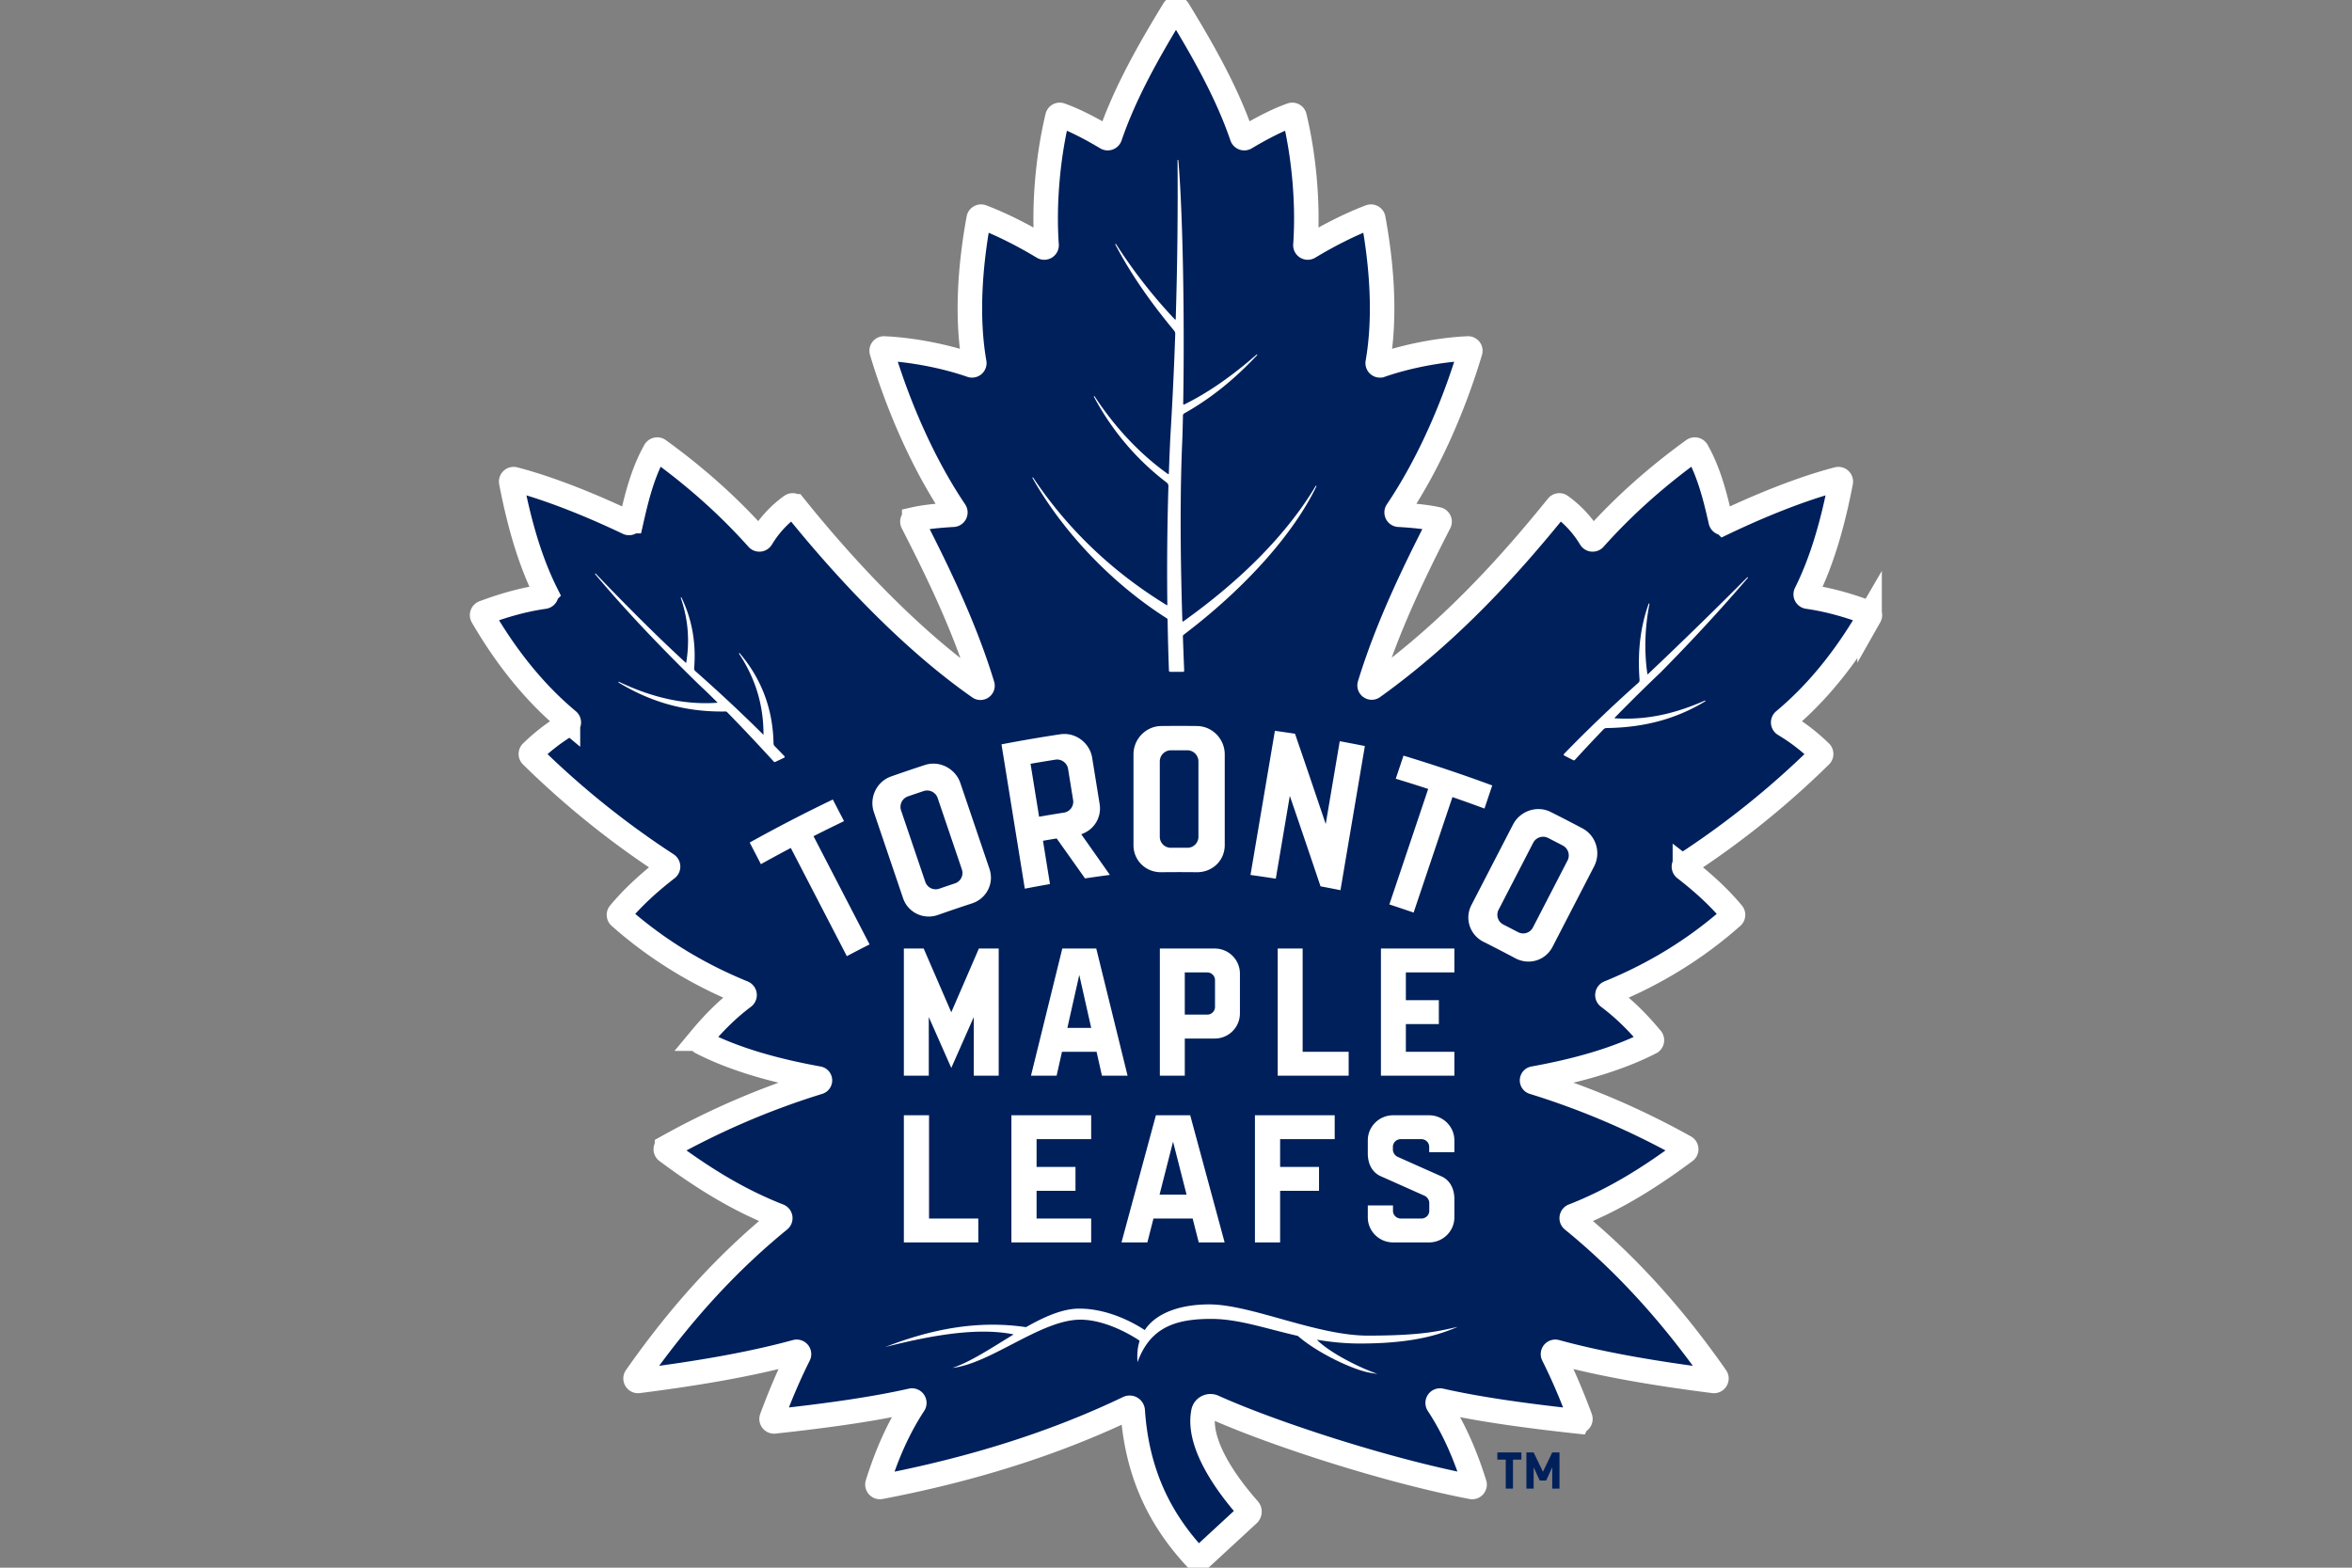 <svg xmlns="http://www.w3.org/2000/svg" viewBox="0 0 960 640" id="team-10-20202021-light">
<rect x="0" y="0" width="960" height="640" fill="#808080" stroke="none"/>
<path fill="#00205B" d="M617.545 595.888v11.824h-2.957v-11.824h-3.423v-2.937h9.803v2.937h-3.423zm16.023 11.824V599l-2.49 5.428h-2.612l-2.49-5.428v8.713h-2.956V592.95h2.956l3.796 7.883 3.796-7.883h2.956v14.761h-2.956z" />
<path fill="#00205B" stroke="#FFF" stroke-width="10" d="M763.095 251.614a1.02 1.02 0 00-.521-1.456c-8.529-3.2-16.572-5.414-24.713-6.572a.96.96 0 01-.73-1.386c6.672-13.378 10.989-28.748 14.208-45.402.138-.717-.515-1.35-1.221-1.166-15 3.896-32.17 10.949-46.454 17.773a.935.935 0 01-1.322-.64c-2.1-9.25-4.594-19.686-9.717-28.728a1.01 1.01 0 00-1.463-.31c-15.114 10.936-28.62 22.96-40.383 36.164a.969.969 0 01-1.561-.152c-3.032-5.004-6.982-9.478-12.192-13.227a.964.964 0 00-1.31.175c-19.406 24-43.829 51.262-75.347 73.836-.654.468-1.55-.17-1.316-.94 7.155-23.404 17.929-45.707 28.43-66.187a.959.959 0 00-.632-1.377c-4.42-1.001-10.314-1.563-15.9-1.879a.943.943 0 01-.73-1.476c13.285-19.698 23.441-43.656 29.88-65.198a.935.935 0 00-.934-1.203c-11.104.496-24.513 2.994-35.615 6.845a.919.919 0 01-1.214-1.037c3.245-18.613 1.741-39.487-1.807-58.83a.964.964 0 00-1.284-.736c-7.836 2.952-16.813 7.472-24.981 12.406a.945.945 0 01-1.44-.88c1.229-17.5-.709-36.841-4.46-52.422a.919.919 0 00-1.193-.658c-5.703 1.983-12.409 5.495-18.808 9.314a.962.962 0 01-1.41-.518c-6.023-17.63-15.688-34.777-26.104-51.81a1 1 0 00-1.702 0c-10.417 17.033-20.081 34.18-26.104 51.81a.962.962 0 01-1.41.518c-6.4-3.82-13.106-7.33-18.808-9.314a.92.92 0 00-1.193.658c-3.752 15.58-5.689 34.922-4.46 52.421a.945.945 0 01-1.44.88c-8.168-4.933-17.145-9.453-24.982-12.405a.964.964 0 00-1.283.736c-3.548 19.343-5.053 40.217-1.807 58.83a.92.92 0 01-1.214 1.037c-11.102-3.85-24.511-6.35-35.615-6.845a.935.935 0 00-.934 1.203c6.439 21.542 16.595 45.5 29.88 65.198a.943.943 0 01-.73 1.476c-5.586.316-11.48.878-15.9 1.88a.96.96 0 00-.633 1.376c10.52 20.514 21.31 42.855 28.465 66.302.227.743-.625 1.369-1.262.925-27.922-19.522-54.716-48.162-75.435-73.932a.963.963 0 00-1.311-.178c-5.21 3.749-9.159 8.223-12.191 13.226a.968.968 0 01-1.56.152c-11.764-13.204-25.27-25.228-40.385-36.164a1.009 1.009 0 00-1.461.31c-5.124 9.042-7.618 19.479-9.719 28.729a.935.935 0 01-1.321.639c-14.284-6.824-31.454-13.877-46.454-17.773-.707-.183-1.36.45-1.221 1.166 3.22 16.654 7.536 32.024 14.209 45.402a.96.96 0 01-.732 1.387c-8.14 1.157-16.184 3.37-24.712 6.57a1.02 1.02 0 00-.521 1.457c10.028 17.246 21.6 31.473 34.916 42.577a.958.958 0 01-.129 1.567 79.491 79.491 0 00-14.722 11.33 1.003 1.003 0 00.001 1.428 355.443 355.443 0 0055.257 44.44 1 1 0 01.061 1.632c-7.366 5.699-13.854 11.614-19.42 18.268a1.004 1.004 0 00.107 1.39c14.483 12.817 31.065 23.201 50.315 31.059a.99.99 0 01.215 1.714c-6.847 5.147-12.412 10.84-17.533 17.002a.999.999 0 00.304 1.522c13.757 7.07 30.454 11.64 47.773 14.774.787.143.85 1.23.085 1.468-22.116 6.844-42.43 15.687-61.878 26.516a1.001 1.001 0 00-.109 1.672c14.255 10.588 28.792 19.817 45.708 26.412a.982.982 0 01.268 1.682c-23.118 18.843-42.022 40.534-58.533 64.13-.494.706.097 1.672.953 1.563 23.56-2.997 45.485-6.678 64.377-11.856a.944.944 0 011.098 1.342c-4.047 8.076-7.696 16.672-11.026 25.69-.257.696.32 1.428 1.057 1.348 21.244-2.302 40.552-4.999 55.957-8.494.862-.196 1.506.751 1.021 1.49-6.517 9.927-11.135 20.671-14.845 32.473-.226.718.41 1.427 1.148 1.286 37.242-7.113 71.133-17.769 101.198-32.198.812-.39 1.741.169 1.802 1.068 1.811 26.704 11.933 45.274 25.79 60.195.514.553 1.383.58 1.937.069l19.456-17.96c.59-.545.645-1.453.117-2.057-3.848-4.4-21.556-24.496-18.423-39.775.373-1.82 2.393-2.793 4.086-2.027 22.432 10.148 68.923 25.646 105.428 32.693.72.14 1.327-.555 1.107-1.256-3.712-11.817-8.333-22.573-14.857-32.51-.485-.74.159-1.687 1.021-1.49 15.405 3.494 34.713 6.191 55.957 8.493a1.012 1.012 0 001.057-1.349c-3.33-9.017-6.979-17.613-11.025-25.689a.944.944 0 011.097-1.342c18.892 5.178 40.816 8.86 64.377 11.856.855.109 1.447-.857.952-1.564-16.51-23.594-35.414-45.286-58.532-64.13a.982.982 0 01.268-1.681c16.916-6.595 31.452-15.824 45.708-26.412a1 1 0 00-.109-1.672c-19.447-10.829-39.762-19.672-61.878-26.516-.765-.237-.702-1.325.086-1.468 17.318-3.134 34.015-7.705 47.772-14.774a.998.998 0 00.304-1.522c-5.121-6.163-10.686-11.855-17.534-17.002a.99.99 0 01.216-1.714c19.25-7.858 35.832-18.242 50.315-31.06.403-.355.451-.977.106-1.389-5.565-6.654-12.053-12.57-19.42-18.268a1 1 0 01.061-1.632 355.45 355.45 0 0055.258-44.44c.396-.39.4-1.04 0-1.427a79.492 79.492 0 00-14.721-11.33.958.958 0 01-.13-1.568c13.318-11.104 24.89-25.331 34.917-42.577z" />
<path fill="#FFF" d="M476.286 252.452a.59.59 0 01.276.493c.133 7.407.316 14.233.557 20.87.01.25.213.448.465.45l5.28.023h.004a.477.477 0 00.475-.498c-.193-4.66-.374-9.373-.535-14.007a.777.777 0 01.309-.644c25.033-18.959 44.808-41.09 54.254-60.724l-.275-.148c-11.61 19.423-29.814 38.067-54.107 55.415-.144.096-.385.018-.391-.195-.936-29.732-.93-54.243.02-74.939.081-2.79.153-5.714.223-8.942a.958.958 0 01.488-.814c10.694-6.006 20.467-13.828 29.878-23.913l-.218-.224c-10.36 9.068-20.058 15.768-29.652 20.483a.286.286 0 01-.325-.056.278.278 0 01-.08-.202c.643-36.684-.215-79.496-1.995-99.585l-.312.015a1647.65 1647.65 0 01-.742 64.978.192.192 0 01-.196.184s-.09-.01-.136-.06c-8.82-9.316-16.928-19.703-24.098-30.871l-.27.156c5.935 11.412 13.798 22.951 24.039 35.278.32.385.488.873.47 1.374a1586.417 1586.417 0 01-1.977 41.592c-.228 4.622-.43 9.51-.637 15.386-.007.2-.231.277-.363.186-11.28-8.01-21.658-19.014-30.013-31.823l-.27.159c7.41 13.917 17.438 25.76 29.81 35.199.435.332.684.853.668 1.395a1123.55 1123.55 0 00-.44 48.496.142.142 0 01-.04.101.15.15 0 01-.176.024c-22.197-13.549-40.58-31.11-54.638-52.197l-.265.163c12.635 22.358 32.659 43.287 54.935 57.422zm-160.065 58.649a.483.483 0 00.208-.046l3.608-1.705a.411.411 0 00.23-.3.41.41 0 00-.107-.362 514.015 514.015 0 00-3.984-4.109 1.575 1.575 0 01-.448-1.08c-.245-14.006-4.919-26.427-13.892-36.92l-.25.189c6.777 10.204 10.064 21.052 10.047 33.162 0 .026-.026.034-.052.023-8.587-8.557-17.948-17.313-27.823-26.029a1.304 1.304 0 01-.433-1.085c.869-10.327-.884-20.079-5.21-28.988l-.288.12c3.019 8.655 3.759 17.349 2.264 26.574l-.152.055c-10.923-10.052-22.984-21.991-36.867-36.496l-.233.209c11.673 13.914 25.459 28.594 42.148 44.879a306.051 306.051 0 017.936 7.69 66.237 66.237 0 01-4.926.181c-11.465.001-23.065-2.866-35.46-8.766l-.149.274c13.104 8.01 26.905 11.904 42.193 11.904.514 0 1.03-.005 1.564-.014.237 0 .459.092.621.256 5.54 5.635 11.785 12.252 19.091 20.224.094.103.226.16.364.16zm361.57-36.587c12.67-12.81 24.676-25.828 35.684-38.688l-.23-.212c-13.042 13.107-26.329 26.066-40.618 39.617a.128.128 0 01-.09.035c-.054 0-.12-.034-.13-.108-1.353-9.102-1.053-19.035.869-28.729l-.3-.084c-3.407 9.407-4.638 19.615-3.763 31.21.033.436-.143.87-.468 1.162-10.837 9.671-21.06 19.458-30.385 29.09a.404.404 0 00.107.641l3.674 1.893a.569.569 0 00.678-.122 666.458 666.458 0 0111.666-12.453 1.808 1.808 0 011.276-.548c15.373-.182 28.572-3.772 40.349-10.974l-.145-.277c-11.462 5.06-21.715 7.417-32.266 7.417a72.58 72.58 0 01-4.554-.145.133.133 0 01-.116-.087.123.123 0 01.025-.135 703.722 703.722 0 0118.737-18.503zM493.529 532.513c-10.867 0-21.184 2.98-26.183 10.325-.058.086-.163.116-.25.059-3.275-2.136-14.055-8.661-26.614-8.661-6.758 0-14.126 3.28-21.566 7.49a.468.468 0 01-.295.056c-19.782-2.915-38.746.917-57.301 8.128 19.386-4.907 37.659-8.037 52.19-5.197a.098.098 0 01.03.181c-8.618 5.238-17.157 10.969-24.78 13.555 15.728-1.823 36.244-19.7 52.155-19.7 10.607 0 21.29 6.615 24.108 8.493.09.06.12.164.088.268-.775 2.497-1.08 5.342-.807 8.574 5.183-14.344 15.696-17.652 30.1-17.652 11.077 0 22.173 3.944 35.126 6.892a.752.752 0 01.33.166c7.914 6.886 22.452 13.771 29.39 14.934l2.978.5-2.812-1.1c-5.94-2.32-16.466-7.558-21.75-12.7-.065-.062-.006-.168.083-.153 5.393.911 11.128 1.515 17.317 1.515 23.054 0 33.432-4.116 39.954-6.796-6.932 1.47-13.53 3.572-36.681 3.572-21.1 0-47.618-12.749-64.81-12.749zM332.755 341.016a639.753 639.753 0 0111.746-5.789l-4.574-8.83A635.472 635.472 0 00306 343.961l4.572 8.831a649.132 649.132 0 0111.506-6.249l.699-.37 22.869 44.173a639.081 639.081 0 019.274-4.801l-22.869-44.173.705-.357zm46.297 33.157c1.286 0 2.566-.22 3.804-.656a618.01 618.01 0 0113.852-4.699c2.91-.949 5.252-2.95 6.597-5.634 1.32-2.638 1.52-5.646.561-8.473l-11.896-35.075c-1.574-4.644-6.089-7.886-10.98-7.886a11.17 11.17 0 00-3.467.552 621.47 621.47 0 00-13.818 4.686c-5.893 2.074-9.037 8.628-7.007 14.609l11.896 35.075a11.038 11.038 0 0010.458 7.501zm-8.458-49.055c2.132-.736 4.266-1.46 6.406-2.173a4.544 4.544 0 015.724 2.853l9.884 29.149a4.443 4.443 0 01-.228 3.426 4.473 4.473 0 01-2.606 2.262c-2.137.71-4.266 1.433-6.392 2.168a4.504 4.504 0 01-1.47.247h-.002a4.475 4.475 0 01-4.239-3.038l-9.884-29.149c-.801-2.358.458-4.935 2.807-5.745zm117.991 30.959c6.4 0 11.308-4.86 11.308-11.061v-37.038c.001-6.315-5.08-11.512-11.327-11.585a611.817 611.817 0 00-14.59 0c-6.248.07-11.329 5.268-11.329 11.585v37.038c0 6.203 4.907 11.062 11.17 11.062 1.202-.007 6.767-.094 14.768-.001zm-15.2-45.233c-.002-2.49 2.02-4.527 4.503-4.54a635.82 635.82 0 016.766 0c2.482.015 4.502 2.052 4.502 4.54v30.78a4.49 4.49 0 01-4.489 4.476 621.03 621.03 0 00-6.77 0c-2.498 0-4.512-2.008-4.512-4.476v-30.78zm-2.588 186.616h15.997l2.487 9.756h10.566l-14.052-51.913h-13.999l-14.052 51.913h10.567l2.486-9.757zm7.999-31.387l5.512 21.63h-11.025l5.513-21.63zm27.292-52.358v-16.234c0-5.666-4.595-10.246-10.261-10.246h-22.418v51.912h10.176v-15.171h12.242c5.666 0 10.26-4.594 10.26-10.26zm-10.165-2.65a3.154 3.154 0 01-3.153 3.154h-9.185v-17.228h9.185a3.154 3.154 0 013.153 3.154v10.92zM368.92 455.304v51.912h30.387v-9.757h-20.109v-42.155zm38.715-68.069h-8.088l-11.27 26.02-11.268-26.02h-8.09v51.912h10.177v-23.952l9.181 20.781 9.182-20.78v23.95h10.176zm20.925-26.32l-2.853-17.672.764-.133c1.445-.25 2.892-.495 4.342-.734l.482-.08.283.398a7373.529 7373.529 0 0111.285 15.908c3.382-.505 6.788-.983 10.149-1.426a6652.145 6652.145 0 00-11.111-15.793l-.56-.793.892-.379a11.04 11.04 0 006.606-11.925l-3.053-18.91c-.898-5.549-5.78-9.735-11.358-9.735-.557 0-1.12.043-1.674.127a594.47 594.47 0 00-23.981 4.108l9.515 58.922a613.7 613.7 0 0110.272-1.883zm-7.166-49.237a587.498 587.498 0 019.393-1.548c2.458-.386 4.777 1.357 5.166 3.759l2.054 12.721a4.436 4.436 0 01-.794 3.34 4.46 4.46 0 01-2.943 1.796 592.71 592.71 0 00-9.369 1.543l-.78.134-3.49-21.613.763-.132zm28.381 127.469h10.461l-12.784-51.912h-13.86l-12.784 51.912h10.461l2.195-9.756h14.116l2.195 9.756zm-14.118-19.512l4.865-21.63 4.865 21.63h-9.73zm109.118 45.425v-9.757h-32.557v51.913h10.279v-21.079h15.88v-9.755h-15.88V465.06zm-24.411-166.71l-9.96 58.848c3.42.473 6.888.982 10.33 1.517l5.719-33.805.999 2.915a5899.098 5899.098 0 0111.542 34.014 616.91 616.91 0 018.134 1.573l9.958-58.847a615.072 615.072 0 00-10.252-1.965l-5.723 33.82-.994-2.953a5784.5 5784.5 0 00-11.541-33.924 631.12 631.12 0 00-8.212-1.193zm48.284 208.866h14.611c5.723 0 10.363-4.593 10.363-10.26v-7.432c0-3.851-1.493-7.378-4.956-9.133 0 0-18.187-8.092-18.434-8.226-.867-.467-1.707-1.624-1.707-2.798v-1.146c0-1.746 1.43-3.161 3.193-3.161h8.436c1.761 0 3.189 1.413 3.189 3.156v2.168h10.279v-4.821c0-5.666-4.64-10.26-10.363-10.26h-14.611c-5.724 0-10.363 4.594-10.363 10.26v5.349c0 3.85 1.493 7.378 4.956 9.132 0 0 18.187 8.093 18.434 8.227.866.467 1.707 1.624 1.707 2.798v3.23c0 1.745-1.43 3.16-3.193 3.16h-8.437c-1.76 0-3.188-1.413-3.188-3.156v-2.2h-10.28v4.854c0 5.666 4.64 10.259 10.364 10.259zm24.973-77.826h-19.8v-11.32h13.466v-9.756H573.82v-11.322h19.8v-9.756h-29.976v51.912h29.976zm-43.149 0h-18.78v-42.155h-10.177v51.912h28.957zm26.514-56.832l15.847-47.15.748.26a639.571 639.571 0 0112.327 4.415l3.168-9.426a635.633 635.633 0 00-36.217-12.172l-3.167 9.427a636.284 636.284 0 0112.49 3.925l.753.244-15.847 47.15a637.828 637.828 0 019.898 3.327zM445.374 465.06v-9.757h-32.558v51.913h32.558v-9.757h-22.279v-11.322h15.88v-9.755h-15.88V465.06zM645.92 338.188a612.758 612.758 0 00-12.966-6.697 11.115 11.115 0 00-5.034-1.191c-4.313 0-8.374 2.466-10.346 6.283l-17.001 32.905c-1.37 2.653-1.623 5.658-.712 8.464.929 2.855 2.946 5.183 5.681 6.556a610.686 610.686 0 0112.994 6.714 11.419 11.419 0 005.333 1.342c4.136 0 7.887-2.291 9.793-5.979l17.002-32.904c2.9-5.61.771-12.56-4.745-15.493zm-6.112 13.11l-14.129 27.346a4.46 4.46 0 01-3.975 2.42c-.72 0-1.441-.177-2.086-.514a620.372 620.372 0 00-5.997-3.099 4.475 4.475 0 01-1.952-6.047l14.128-27.345a4.531 4.531 0 016.085-1.967 622.512 622.512 0 016.01 3.106c2.2 1.153 3.059 3.89 1.916 6.1z"/>
</svg>